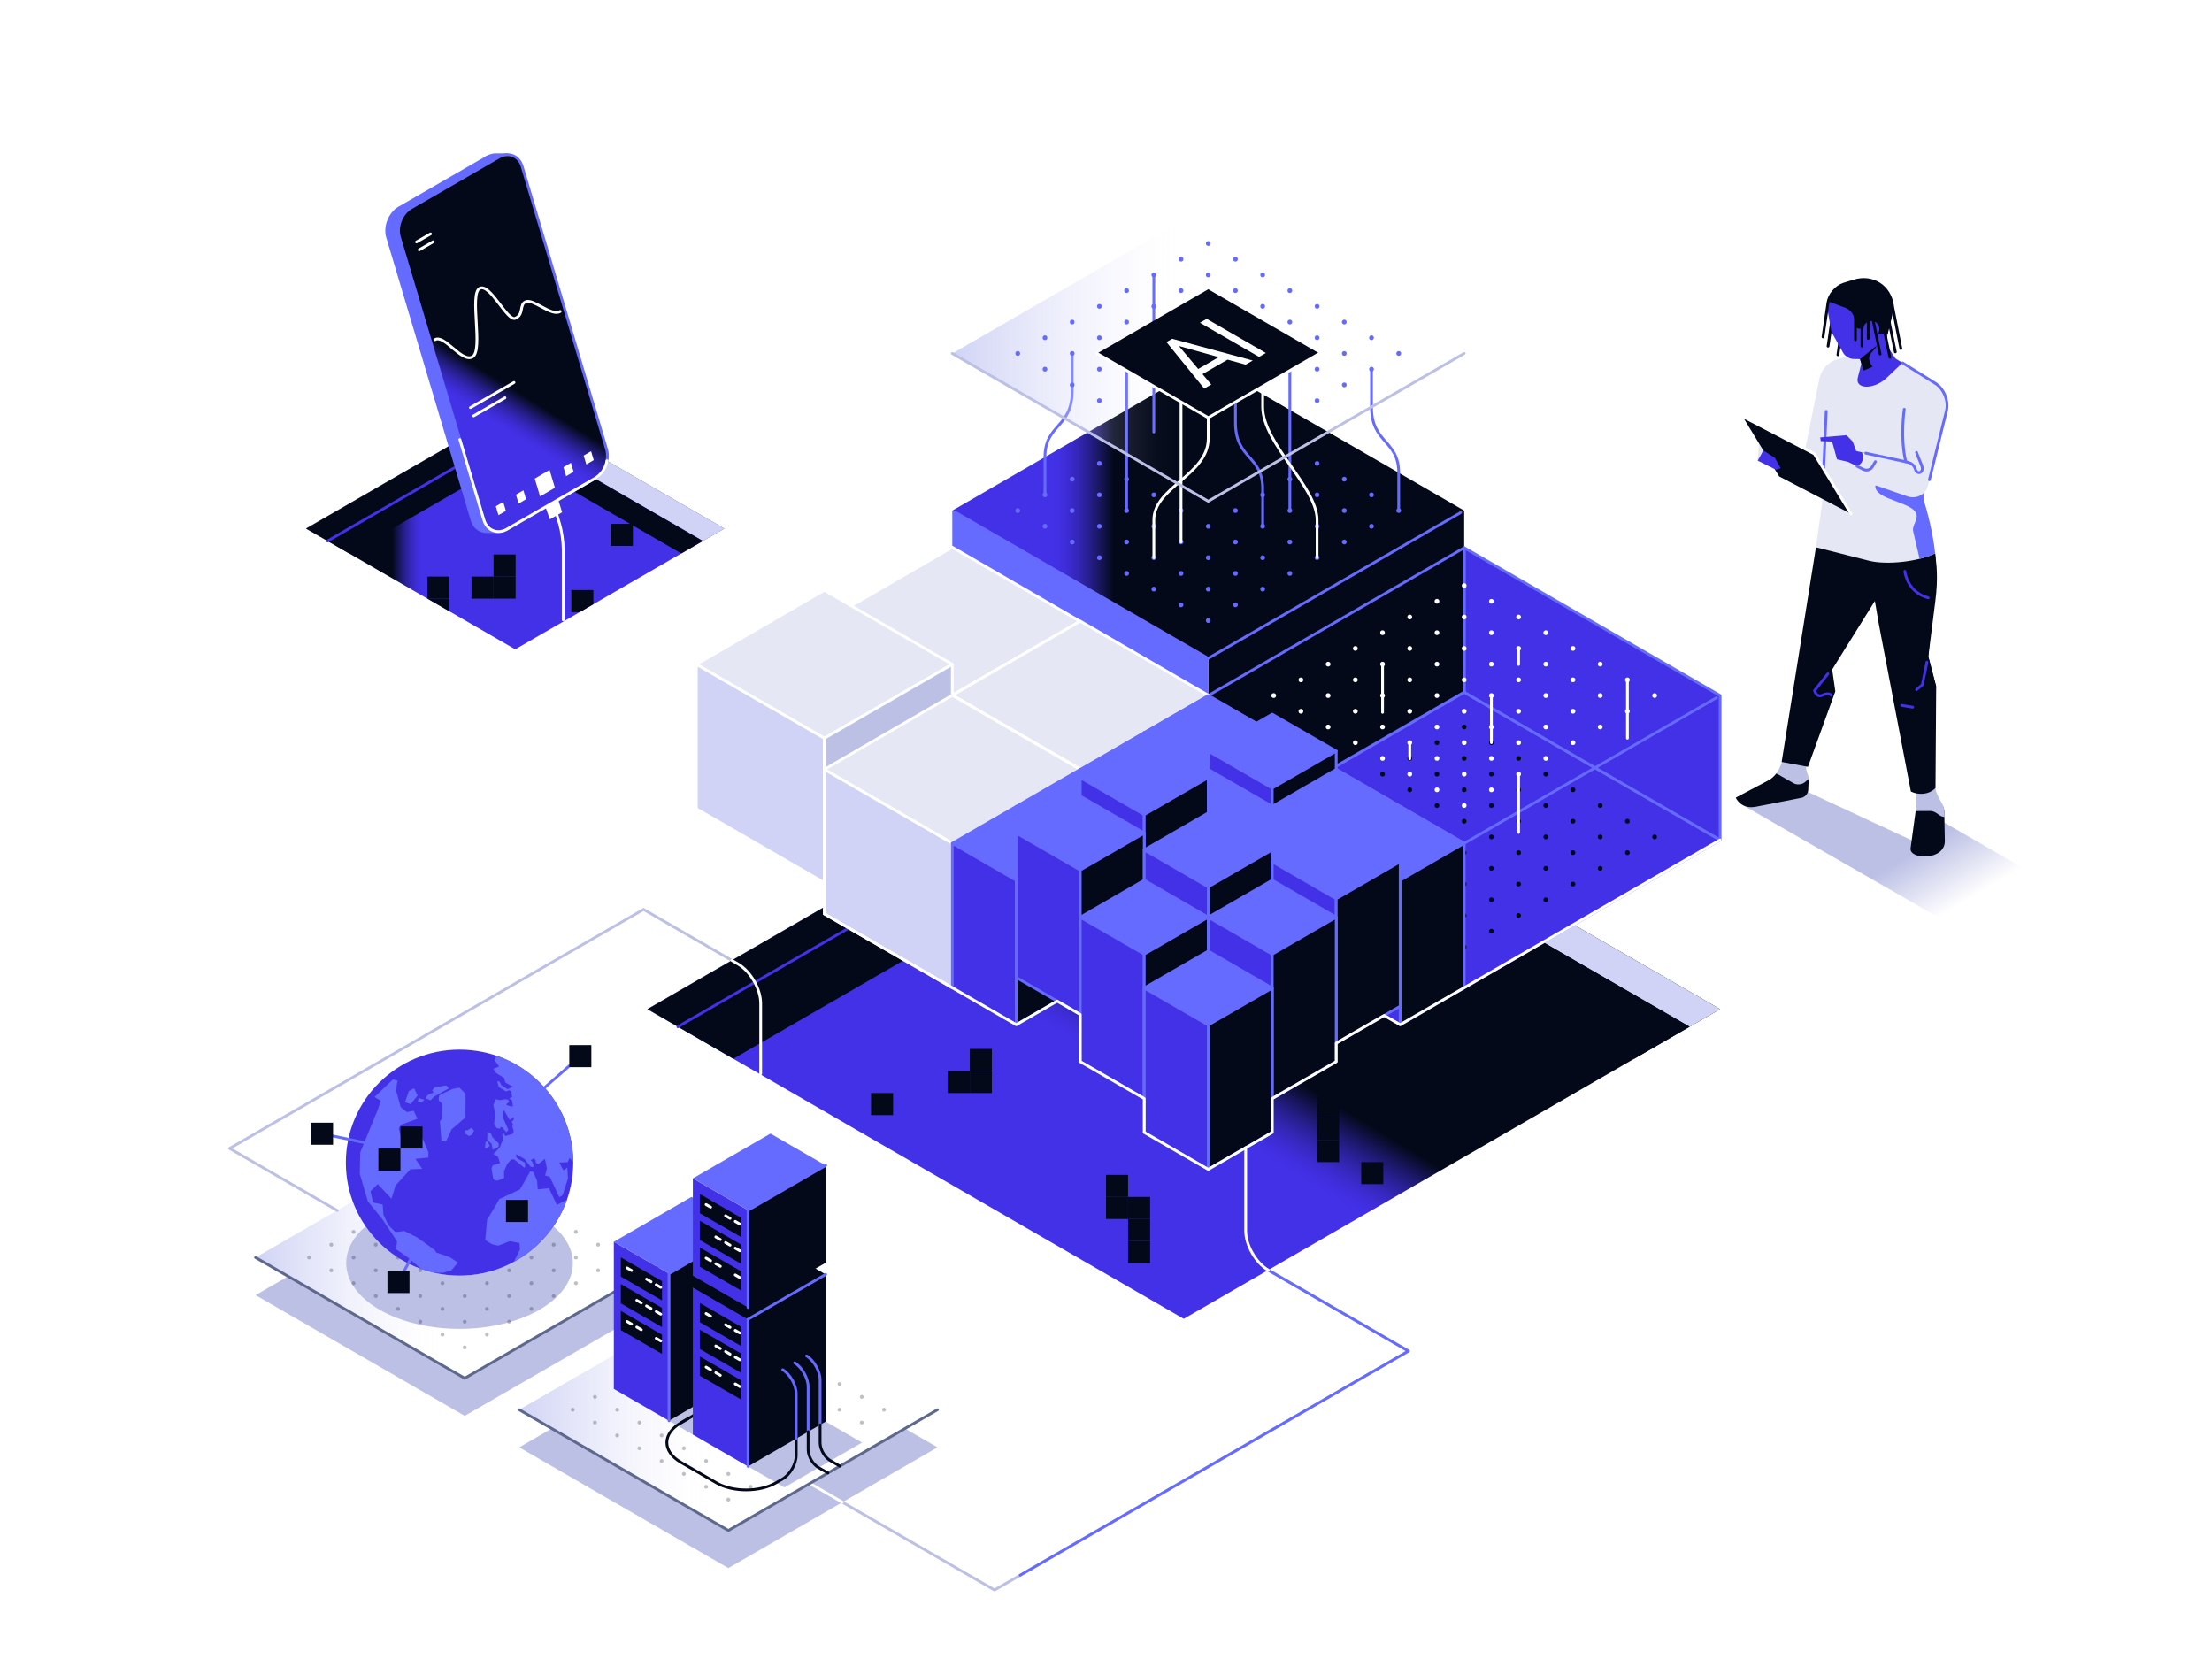 <?xml version="1.0" encoding="UTF-8"?>
<svg xmlns="http://www.w3.org/2000/svg" width="800" height="600" xmlns:xlink="http://www.w3.org/1999/xlink" viewBox="0 0 800 600">
  <defs>
    <linearGradient id="linear-gradient" x1="92.43" y1="454.8" x2="243.71" y2="454.8" gradientUnits="userSpaceOnUse">
      <stop offset="0" stop-color="#d0d3f5"/>
      <stop offset=".06" stop-color="#d0d3f5" stop-opacity=".78"/>
      <stop offset=".14" stop-color="#d0d3f5" stop-opacity=".55"/>
      <stop offset=".21" stop-color="#d0d3f5" stop-opacity=".35"/>
      <stop offset=".28" stop-color="#d0d3f5" stop-opacity=".2"/>
      <stop offset=".35" stop-color="#d0d3f5" stop-opacity=".09"/>
      <stop offset=".4" stop-color="#d0d3f5" stop-opacity=".02"/>
      <stop offset=".45" stop-color="#d0d3f5" stop-opacity="0"/>
    </linearGradient>
    <linearGradient id="linear-gradient-2" x1="690.75" y1="309.12" x2="703.41" y2="330.39" gradientUnits="userSpaceOnUse">
      <stop offset="0" stop-color="#bcc0e5"/>
      <stop offset="1" stop-color="#bcc0e5" stop-opacity="0"/>
    </linearGradient>
    <linearGradient id="New_Gradient_Swatch_1" data-name="New Gradient Swatch 1" x1="427.59" y1="365.85" x2="412.29" y2="391.12" gradientUnits="userSpaceOnUse">
      <stop offset="0" stop-color="#040919"/>
      <stop offset=".05" stop-color="#080c28"/>
      <stop offset=".24" stop-color="#1a1762"/>
      <stop offset=".42" stop-color="#282092"/>
      <stop offset=".59" stop-color="#3427b7"/>
      <stop offset=".75" stop-color="#3c2cd2"/>
      <stop offset=".89" stop-color="#412fe2"/>
      <stop offset="1" stop-color="#4331e8"/>
    </linearGradient>
    <linearGradient id="linear-gradient-3" x1="187.78" y1="509.85" x2="339.06" y2="509.85" xlink:href="#linear-gradient"/>
    <linearGradient id="New_Gradient_Swatch_1-2" data-name="New Gradient Swatch 1" x1="402.77" y1="184.66" x2="380.66" y2="184.66" xlink:href="#New_Gradient_Swatch_1"/>
    <linearGradient id="linear-gradient-4" x1="344.41" y1="127.84" x2="529.54" y2="127.84" xlink:href="#linear-gradient"/>
    <linearGradient id="New_Gradient_Swatch_1-3" data-name="New Gradient Swatch 1" x1="141.86" y1="191.17" x2="152.97" y2="191.17" xlink:href="#New_Gradient_Swatch_1"/>
    <linearGradient id="linear-gradient-5" x1="175.52" y1="134.44" x2="167.98" y2="146.63" gradientUnits="userSpaceOnUse">
      <stop offset="0" stop-color="#040919"/>
      <stop offset=".05" stop-color="#080c28"/>
      <stop offset=".24" stop-color="#1a1762"/>
      <stop offset=".42" stop-color="#282092"/>
      <stop offset=".59" stop-color="#3427b7"/>
      <stop offset=".75" stop-color="#3c2cd2"/>
      <stop offset=".89" stop-color="#412fe2"/>
      <stop offset="1" stop-color="#4331e8"/>
    </linearGradient>
    <linearGradient id="linear-gradient-6" x1="176.08" y1="56.87" x2="176.08" y2="56.88" xlink:href="#linear-gradient-5"/>
  </defs>
  <g id="BG">
    <rect width="800" height="600" fill="#fff"/>
  </g>
  <g id="Light">
    <g>
      <polyline points="264.69 347.35 232.74 328.91 83.05 415.34 122.03 437.84" fill="none" stroke="#bcc0e5" stroke-linecap="round" stroke-linejoin="round"/>
      <polyline points="304.6 543.25 359.68 575.06 509.38 488.63 458.75 459.4" fill="none" stroke="#bcc0e5" stroke-linecap="round" stroke-linejoin="round"/>
      <polyline points="368.95 569.71 509.38 488.63 458.75 459.4" fill="none" stroke="#666bff" stroke-linecap="round" stroke-linejoin="round"/>
      <g>
        <g>
          <polygon points="168.07 498.47 104.21 461.6 92.43 468.4 168.07 512.07 243.71 468.4 231.93 461.6 168.07 498.47" fill="#bcc0e5"/>
          <polygon points="168.07 411.13 92.43 454.8 168.07 498.47 243.71 454.8 168.07 411.13" fill="url(#linear-gradient)"/>
          <path d="M200.16,443.52c-7.41,10.76-19.85,17.83-33.96,17.83s-26.56-7.07-33.96-17.83c-4.44,3.8-7.03,8.38-7.03,13.31,0,13.13,18.35,23.77,40.99,23.77s40.99-10.64,40.99-23.77c0-4.93-2.59-9.51-7.03-13.31Z" fill="#bcc0e5"/>
          <line x1="168.07" y1="498.47" x2="243.71" y2="454.8" fill="none" stroke="#5d688c" stroke-linecap="round" stroke-linejoin="round"/>
          <line x1="92.43" y1="454.8" x2="168.07" y2="498.47" fill="none" stroke="#5d688c" stroke-linecap="round" stroke-linejoin="round"/>
          <g opacity=".25">
            <circle cx="168.07" cy="450.16" r=".7" fill="#040919"/>
            <circle cx="176.11" cy="454.8" r=".7" fill="#040919"/>
            <circle cx="168.07" cy="459.45" r=".7" fill="#040919"/>
            <circle cx="184.15" cy="459.45" r=".7" fill="#040919"/>
            <circle cx="176.11" cy="464.09" r=".7" fill="#040919"/>
            <circle cx="168.07" cy="468.73" r=".7" fill="#040919"/>
            <circle cx="192.2" cy="464.09" r=".7" fill="#040919"/>
            <circle cx="184.15" cy="468.73" r=".7" fill="#040919"/>
            <circle cx="176.11" cy="473.37" r=".7" fill="#040919"/>
            <circle cx="168.07" cy="478.02" r=".7" fill="#040919"/>
            <circle cx="192.2" cy="473.37" r=".7" fill="#040919"/>
            <circle cx="184.15" cy="478.02" r=".7" fill="#040919"/>
            <circle cx="200.24" cy="468.73" r=".7" fill="#040919"/>
            <circle cx="176.11" cy="482.66" r=".7" fill="#040919"/>
            <circle cx="168.07" cy="487.3" r=".7" fill="#040919"/>
            <circle cx="160.03" cy="454.8" r=".7" fill="#040919"/>
            <circle cx="184.15" cy="440.87" r=".7" fill="#040919"/>
            <circle cx="192.2" cy="445.52" r=".7" fill="#040919"/>
            <circle cx="184.15" cy="450.16" r=".7" fill="#040919"/>
            <circle cx="200.24" cy="450.16" r=".7" fill="#040919"/>
            <circle cx="192.2" cy="454.8" r=".7" fill="#040919"/>
            <circle cx="208.28" cy="454.8" r=".7" fill="#040919"/>
            <circle cx="200.24" cy="459.45" r=".7" fill="#040919"/>
            <circle cx="208.28" cy="464.09" r=".7" fill="#040919"/>
            <circle cx="216.32" cy="459.45" r=".7" fill="#040919"/>
            <circle cx="176.11" cy="445.52" r=".7" fill="#040919"/>
            <circle cx="200.24" cy="440.87" r=".7" fill="#040919"/>
            <circle cx="208.28" cy="445.52" r=".7" fill="#040919"/>
            <circle cx="216.32" cy="450.16" r=".7" fill="#040919"/>
            <circle cx="224.36" cy="454.8" r=".7" fill="#040919"/>
            <circle cx="192.2" cy="436.23" r=".7" fill="#040919"/>
            <circle cx="151.99" cy="459.45" r=".7" fill="#040919"/>
            <circle cx="160.03" cy="464.09" r=".7" fill="#040919"/>
            <circle cx="143.95" cy="464.09" r=".7" fill="#040919"/>
            <circle cx="151.99" cy="468.73" r=".7" fill="#040919"/>
            <circle cx="160.03" cy="473.37" r=".7" fill="#040919"/>
            <circle cx="143.95" cy="473.37" r=".7" fill="#040919"/>
            <circle cx="151.99" cy="478.02" r=".7" fill="#040919"/>
            <circle cx="135.91" cy="468.73" r=".7" fill="#040919"/>
            <circle cx="160.03" cy="482.66" r=".7" fill="#040919"/>
            <circle cx="143.95" cy="454.8" r=".7" fill="#040919"/>
            <circle cx="135.91" cy="459.45" r=".7" fill="#040919"/>
            <circle cx="160.03" cy="445.52" r=".7" fill="#040919"/>
            <circle cx="151.99" cy="450.16" r=".7" fill="#040919"/>
            <circle cx="168.07" cy="440.87" r=".7" fill="#040919"/>
            <circle cx="127.86" cy="464.09" r=".7" fill="#040919"/>
            <circle cx="143.95" cy="436.23" r=".7" fill="#040919"/>
            <circle cx="135.91" cy="440.87" r=".7" fill="#040919"/>
            <circle cx="127.86" cy="445.52" r=".7" fill="#040919"/>
            <circle cx="119.82" cy="450.16" r=".7" fill="#040919"/>
            <circle cx="143.95" cy="445.52" r=".7" fill="#040919"/>
            <circle cx="135.91" cy="450.16" r=".7" fill="#040919"/>
            <circle cx="151.99" cy="440.87" r=".7" fill="#040919"/>
            <circle cx="127.86" cy="454.8" r=".7" fill="#040919"/>
            <circle cx="119.82" cy="459.45" r=".7" fill="#040919"/>
            <circle cx="176.11" cy="436.23" r=".7" fill="#040919"/>
            <circle cx="160.03" cy="426.95" r=".7" fill="#040919"/>
            <circle cx="151.99" cy="431.59" r=".7" fill="#040919"/>
            <circle cx="160.03" cy="436.23" r=".7" fill="#040919"/>
            <circle cx="168.07" cy="431.59" r=".7" fill="#040919"/>
            <circle cx="184.15" cy="431.59" r=".7" fill="#040919"/>
            <circle cx="168.07" cy="422.3" r=".7" fill="#040919"/>
            <circle cx="176.11" cy="426.95" r=".7" fill="#040919"/>
            <circle cx="111.78" cy="454.8" r=".7" fill="#040919"/>
          </g>
        </g>
        <ellipse cx="166.2" cy="420.48" rx="41.12" ry="40.87" fill="#4331e8"/>
        <g>
          <path d="M160.23,460.33l3.01-.89,2.39-2.81-3-1.96-4.86-1.68-.52-.86-6.31-4.55-4.67-2.36-3.27,.39-2.54-2.53-1.78-3.72-.29-3.7-1.34-.31-2.16-.46-.89-4.08,2.62-2.56,4.94,5.28,.63-1.94,.85-2.83,5.37-5.87,4.26-.19-2.44-3.57,4.68-.5,.04-1.87s-2.81-7.1-3.53-7.39-1.52-.4-1.52-.4l-3.83,5.82-1.85-6.67,.76-1.34,5.99-2.18-1.35-2.89-2.42,.49-2.28-1.78-1.61-5.72s.22-4.37,.64-3.92-1.75-.46-1.75-.46l-6.75,6.42,2.27,1.41-1.2,3.47-2.92,7.07-3.32,8.14-.17,7.67,2.93,9.98,5.24,6.44,5.32,8.03-.33,2.86,4.3,3.01,4.73,4.1,4.55,1.38h3.39Z" fill="#666bff"/>
          <polygon points="148.53 399.31 151.01 396.21 149.76 393.61 147.86 394.6 146.48 398.63 148.53 399.31" fill="#666bff"/>
          <polygon points="151.11 398.5 151.43 397.1 153.49 397.8 152.64 398.46 151.11 398.5" fill="#666bff"/>
          <polygon points="155.73 397.95 153.84 397.19 154.81 395.91 156.79 395.16 156.32 394.33 157.2 393.22 161.41 392.56 162.33 393.61 156.94 396.64 155.73 397.95" fill="#666bff"/>
          <path d="M158.82,398.14c-.18-.11-.16-1.03-.16-1.03l.29-1.05,4.68-2.21,2.55-.46,2.17,2.2,.02,4.46-.18,4.21-4.81,4.12-2.13,4.5-1.6-.49-.56-6.83,.78-1.09-.1-5.55-.94-.77Z" fill="#666bff"/>
          <polygon points="177.83 413.79 176.21 412.09 176.31 409.39 177.48 409.75 178.1 411.28 180.37 413.56 180.37 414.73 178.15 415.84 177.83 413.79" fill="#666bff"/>
          <polygon points="177.14 414.34 176.21 412.75 175.63 413.01 175.39 415.1 176.07 415.29 177.14 414.34" fill="#666bff"/>
          <polygon points="170.8 410.28 169.67 410.86 168.24 410.02 168.15 408.81 169.2 408.76 170.4 407.93 171.43 408.84 170.8 410.28" fill="#666bff"/>
          <path d="M205.04,433.9l-3.63,1.87-2.87-6.04-4.05,.43-.26-3.21-1.38-3.1-1.08-.24-3.7,6.57-7.47,3.47-1.07,1.89-3.38,5.63-.64,7.28,2.39,1.54,2.32,.51,4.16-1.61,3.5,.67,.17,2.34-2.18,4.48c8.9-4.83,15.8-12.83,19.17-22.48Z" fill="#666bff"/>
          <path d="M205.9,418.74l1.41,1.43c-.14-17.8-11.72-32.89-27.8-38.36l-.58,1.73,1.59,2.16-2.1,.88,1.1,1.55,2.87,1.79,.33,1.58,2.79,1.53-1.92,.88s-1.93-1.13-2.16-1.36-.87-1.46-.87-1.46l-.73,.03,.55,2,2.61,1.63,1.02-.44,.88,.26,.32,2.16-1.01,.47,.94,.79,.38,2.09-.93,.06s-1.6-.53-1.51-.71,1.13-.98,1.13-.98l-.49-.78-1.34-.11-1.49,.35-1.55-.37-.9,2.08,.78,3.7-.54,2.86,.88,1.75,1.27,.27,.2-.59h.47s1.62,1.88,1.62,1.88l.73-.9-1.75-3.92-.22-2.85,.46-.2,1.89,3.28,.6-.04,.79-.86,.32,.35-.34,.84-.54,.48,.54,1.24-.35,.4,.57,1.78-.4,.99-2.6,.79-.89-1.23-.29,.41,.22,2.13-1.12,2.81-2.28,2.37,1.63,.98,.75,2.29-2.59,.8-.5,1.07s.55,3.57,.68,3.88c.13,.32,1.4,.65,1.4,.65,0,0,2.72-.99,2.56-1.25-.16-.26-.09-2.22-.09-2.22,0,0,1.08-2.52,1.21-2.7,.13-.17,1.42-1.56,1.42-1.56h1.04s3.54,2.96,3.54,2.96l.43-.14-.09-1.63-2.57-1.38-.64-.75,.1-.93,3.08,1.81,2.04,2.71,.98,.18,.08-.94-.47-1.09-.56-.5,1.28-.7,.51,.76,.09,.82,.87,.59,2.44-1.93,.72,3.51-.65,2.48,1.68,.42,3.42,7.41,1.23-.69,1.92-6.03-.24-3.94-1.38,.99-1.52-2.83,3.05-.17,.68-1.55Z" fill="#666bff"/>
        </g>
        <g>
          <line x1="187.37" y1="401.81" x2="209.88" y2="381.97" fill="none" stroke="#666bff" stroke-linecap="round" stroke-linejoin="round"/>
          <line x1="133.98" y1="413.7" x2="116.47" y2="410.02" fill="none" stroke="#666bff" stroke-linecap="round" stroke-linejoin="round"/>
          <line x1="150.93" y1="451.02" x2="144.53" y2="462.59" fill="none" stroke="#666bff" stroke-linecap="round" stroke-linejoin="round"/>
          <rect x="140.12" y="459.68" width="7.98" height="7.98" fill="#040919"/>
          <rect x="136.85" y="415.38" width="7.98" height="7.98" fill="#040919"/>
          <rect x="144.83" y="407.4" width="7.98" height="7.98" fill="#040919"/>
          <rect x="205.89" y="377.98" width="7.98" height="7.98" fill="#040919"/>
          <rect x="112.48" y="406.03" width="7.98" height="7.98" fill="#040919"/>
          <rect x="182.99" y="433.97" width="7.98" height="7.98" fill="#040919"/>
        </g>
      </g>
      <g>
        <line x1="662.95" y1="112.8" x2="661.15" y2="125.2" fill="none" stroke="#040919" stroke-linecap="round" stroke-linejoin="round"/>
        <line x1="666.5" y1="115.93" x2="664.7" y2="128.32" fill="none" stroke="#040919" stroke-linecap="round" stroke-linejoin="round"/>
        <polygon points="701.73 296.65 695.09 305.62 650.33 284.8 630.54 291.31 712.13 338.13 749.28 324.1 701.73 296.65" fill="url(#linear-gradient-2)"/>
        <path d="M654.15,281.68l-.17,4c-.06,1.32-1.16,2.61-2.46,2.86l-16.45,3.22c-5.54,1.08-7.31-3.28-7.31-3.28l11.8-6.25c1.34-.71,2.26-1.72,2.89-2.51l11.7,1.96Z" fill="#040919"/>
        <path d="M642.45,279.72l6.24,3.55c1.2,.69,3.05,.5,4.09-.4l1.37-1.19c-.05-2.31-1.95-2.96-.29-7.8l-8.6-1.79s-.42,4.22-2.82,7.64Z" fill="#bcc0e5"/>
        <path d="M693.46,288.74l-2.47,18.02c-.58,4.21,12.53,4.63,12.39-2.69l-.2-10.6c-.02-.79-.25-1.57-.67-2.24-1.8-2.85-2.77-4.1-2.87-7.72" fill="#040919"/>
        <path d="M692.83,293.33l5.18-.03c2.54-.01,3.26,2.24,5.28,2.12l-.1-2.37c-.1-2.22-2.93-5.12-3.19-8.03l-6.71-.39-.45,8.7Z" fill="#bcc0e5"/>
        <polygon points="656.77 197.92 644.36 275.56 653.87 277.34 663.77 250.06 662.64 242.12 678.06 217.37 681 197.71 656.77 197.92" fill="#040919"/>
        <path d="M669.23,139.57l-8.31,32.57c-1.1,4.31-4.86,5.58-8.35,2.84l-9.66-7.6-4.11-.19-3.1-.58,.5-6.2,2.62,.04,13.57,4.5,5.7-28.34c.55-2.76,3.21-5.68,5.9-6.5l7.74-2.36,4.02,6.31-6.51,5.53Z" fill="#e6e7f5"/>
        <path d="M699.86,200.15c.62,5.01,.59,10.21-.81,17.13l-1.63,20.19,2.83,10.81-.25,36.73c-2.49,2.53-6.2,2.54-8.9,1.27l-11.52-60.18-5.23-30.2,6.63-5.68,18.88,9.92Z" fill="#040919"/>
        <path d="M680.98,190.22l-6.63,5.68,1.09,6.3,.54,.59,15.04,5.66,1.52,34.04,2.51,2.3c1.29,1.18,2.83,3.5,3.11,5.23l1.56,2.18,.51-3.92-2.83-10.81,2.56-20.23c1.08-8.55,.36-13.22-.11-17.09l-18.88-9.92Z" fill="#040919"/>
        <path d="M660.65,144.82l9.52-15.77,6.7-4.78,23.07,14.38c3.09,1.92,4.9,6.39,4.02,9.92l-2.11,8.5-6.01,4.14-.09,19.85c1.81,5.41,3.26,12.83,4.09,19.09-5.89,2.96-17.49,4.27-23.88,2.65l-19.22-4.88,2.23-15.67,1.65-37.43Z" fill="#e6e7f5"/>
        <line x1="659.31" y1="175.13" x2="660.48" y2="148.76" fill="none" stroke="#666bff" stroke-linecap="round" stroke-linejoin="round"/>
        <path d="M695.77,181.06l.05-10.37-17.59,4.94c-.11,2.34,2.38,3.67,5.29,4.81l4.95,1.95c8.63,3.4,2.69,6.5,3.46,9.8l2.32,9.92s3.61-.79,5.61-1.96c-.67-6.89-2.81-15.27-4.09-19.09Z" fill="#666bff"/>
        <path d="M658.31,158.2l9.52-.81,2.21,2.29,1.27,3.43,19.65,4.37c-1.53-6.76,.51-16.17,.51-16.17l11.86-.17-6.8,24.05c-.34,1.19-1.18,2.17-2.31,2.67s-2.42,.49-3.53-.05l-22.4-10.79-3.92-.9-1.77-6.44-4.1-.14-.19-1.33Z" fill="#4331e8"/>
        <polygon points="656.18 164.12 630.23 150.62 643.46 172.31 669.41 185.81 656.18 164.12" fill="#040919"/>
        <polyline points="669.41 185.81 656.18 164.12 630.23 150.62" fill="none" stroke="#fff" stroke-linecap="round" stroke-linejoin="round"/>
        <path d="M688.06,131.24l-5.78,5.46c-4.6,4.34-11.44,4.07-10.39-.08l1.29-5.11-.48-1.63-2.42-.05c-1.36-.03-3.01-1.02-3.67-2.21l-4.28-7.67-1.22-7.15c-.76-4.49,1.92-8.84,6.26-10.19l3.26-1.01c7.62-2.35,15.92,3.59,13.43,13.58l-1.13,4.52c-.53,2.15-.99,4.87,.38,6.6l2.21,3.37,2.52,1.57Z" fill="#4331e8"/>
        <path d="M684.07,115.18c2.49-9.99-5.81-15.94-13.43-13.58l-3.26,1.01c-3.1,.96-5.34,3.45-6.1,6.42l6.29,2.36c1.65,.62,3.07,2.56,3.17,4.32l.08,1.58c.05,.96,.88,1.68,1.84,1.58l1.27-.12,3.07,1.97,5.71,.06h0c.07-.37,.16-.74,.24-1.08l1.13-4.52Z" fill="#040919"/>
        <path d="M672.7,129.88l5.95-4.82s.24,.35-1.82,2.48c-2.07,2.13,.41,5.12,.41,5.12l-3.29,1.39-1.24-4.17Z" fill="#040919"/>
        <polygon points="637.73 162.91 641.91 165.58 643.98 169.31 642.31 169.9 635.7 166.6 637.73 162.91" fill="#4331e8"/>
        <path d="M673.39,163.57c1.48,3.84-1.77,5.05-1.77,5.05l3.03,1.46,1.87,4.81,13.18,4.58c3.58,1.25,6.83-.79,7.56-3.75l6.08-24.58-14.63-3.14s-1.56,10.19,.55,19.01l-15.87-3.43Z" fill="#e6e7f5"/>
        <path d="M689.25,167c1.42,.39,2.85,.65,3.5,2.78s3.34,1.14,2.21-1.53c-1.12-2.67-1.83-4.64-1.83-4.64" fill="none" stroke="#666bff" stroke-linecap="round" stroke-linejoin="round"/>
        <path d="M671.62,168.62l2.35,1.16c1.11,.55,2.54,.13,3.18-.94l1.11-1.87" fill="none" stroke="#666bff" stroke-linecap="round" stroke-linejoin="round"/>
        <path d="M688.7,148s-1.56,10.19,.55,19.01l-14.47-3.12" fill="none" stroke="#666bff" stroke-linecap="round" stroke-linejoin="round"/>
        <circle cx="676.82" cy="118.98" r="2.88" fill="#4331e8"/>
        <path d="M688.92,206.64s.75,7.57,8.48,9.56" fill="none" stroke="#4331e8" stroke-linecap="round" stroke-linejoin="round"/>
        <path d="M661.07,243.71l-4.82,6.07s.69,2.69,2.94,1.61,3.1,.03,3.1,.03" fill="none" stroke="#4331e8" stroke-linecap="round" stroke-linejoin="round"/>
        <polyline points="696.9 239.47 695.24 247.68 693.16 249.4" fill="none" stroke="#4331e8" stroke-linecap="round" stroke-linejoin="round"/>
        <line x1="687.76" y1="255.1" x2="691.75" y2="255.77" fill="none" stroke="#4331e8" stroke-linecap="round" stroke-linejoin="round"/>
        <line x1="671.05" y1="112.51" x2="671.05" y2="122.89" fill="none" stroke="#040919" stroke-linecap="round" stroke-linejoin="round"/>
        <line x1="673.39" y1="114.81" x2="673.39" y2="125.18" fill="none" stroke="#040919" stroke-linecap="round" stroke-linejoin="round"/>
        <line x1="675.68" y1="112.03" x2="675.68" y2="122.41" fill="none" stroke="#040919" stroke-linecap="round" stroke-linejoin="round"/>
        <line x1="682.9" y1="114.74" x2="685.47" y2="127.28" fill="none" stroke="#040919" stroke-linecap="round" stroke-linejoin="round"/>
        <line x1="680.66" y1="115.34" x2="683.51" y2="129.23" fill="none" stroke="#040919" stroke-linecap="round" stroke-linejoin="round"/>
        <line x1="677.02" y1="113.69" x2="679.96" y2="128.05" fill="none" stroke="#040919" stroke-linecap="round" stroke-linejoin="round"/>
        <path d="M687.47,126.07l-2.97-15.14-.06-.42c-.95-6.98-7.24-10.97-13.96-8.87l-3.66,1.14c-2.73,.85-5.29,3.86-5.7,6.68l-1.8,12.4" fill="none" stroke="#040919" stroke-linecap="round" stroke-linejoin="round"/>
        <path d="M688.06,131.24l11.88,7.4c3.09,1.92,4.9,6.39,4.02,9.92l-6.17,24.96" fill="none" stroke="#666bff" stroke-linecap="round" stroke-linejoin="round"/>
      </g>
      <g>
        <polygon points="428.12 476.97 622.1 364.97 428.12 252.98 234.14 364.97 428.12 476.97" fill="url(#New_Gradient_Swatch_1)"/>
        <polygon points="428.12 265.72 611.07 371.34 622.1 364.97 428.12 252.98 234.14 364.97 245.17 371.34 428.12 265.72" fill="#d0d3f5"/>
        <polygon points="428.12 288.85 591.03 382.91 611.07 371.34 428.12 265.72 245.17 371.34 265.21 382.91 428.12 288.85" fill="#040919"/>
        <polygon points="428.12 252.98 428.12 265.72 245.17 371.34 234.14 364.97 428.12 252.98" fill="#040919"/>
        <line x1="428.12" y1="265.72" x2="245.17" y2="371.34" fill="none" stroke="#4331e8" stroke-linecap="round" stroke-linejoin="round"/>
        <g>
          <rect x="342.77" y="387.34" width="7.98" height="7.98" fill="#040919"/>
          <rect x="350.75" y="387.34" width="7.98" height="7.98" fill="#040919"/>
          <rect x="350.75" y="379.36" width="7.98" height="7.98" fill="#040919"/>
          <rect x="407.98" y="432.89" width="7.98" height="7.98" fill="#040919"/>
          <rect x="407.98" y="440.87" width="7.98" height="7.98" fill="#040919"/>
          <rect x="407.98" y="448.86" width="7.98" height="7.98" fill="#040919"/>
          <rect x="476.34" y="396.34" width="7.98" height="7.98" fill="#040919"/>
          <rect x="476.35" y="404.32" width="7.98" height="7.98" fill="#040919"/>
          <rect x="476.35" y="412.3" width="7.98" height="7.98" fill="#040919"/>
          <rect x="492.31" y="420.28" width="7.98" height="7.98" fill="#040919"/>
          <rect x="315.02" y="395.32" width="7.98" height="7.98" fill="#040919"/>
          <polyline points="400 432.89 407.98 432.89 407.98 424.91 400 424.91" fill="#040919"/>
          <rect x="400" y="432.89" width="7.98" height="7.98" fill="#040919"/>
        </g>
      </g>
      <g>
        <polygon points="263.42 553.52 199.55 516.65 187.78 523.45 263.42 567.12 339.06 523.45 327.28 516.65 263.42 553.52" fill="#bcc0e5"/>
        <line x1="292.82" y1="536.45" x2="304.6" y2="543.25" fill="none" stroke="#fff" stroke-linecap="round" stroke-linejoin="round"/>
        <polygon points="263.42 466.18 187.78 509.85 263.42 553.52 339.06 509.85 263.42 466.18" fill="url(#linear-gradient-3)"/>
        <polyline points="187.78 509.85 263.42 553.52 339.06 509.85" fill="none" stroke="#5d688c" stroke-linecap="round" stroke-linejoin="round"/>
        <g opacity=".25">
          <circle cx="263.42" cy="505.21" r=".7" fill="#040919"/>
          <circle cx="271.46" cy="509.85" r=".7" fill="#040919"/>
          <circle cx="263.42" cy="514.49" r=".7" fill="#040919"/>
          <circle cx="279.5" cy="514.49" r=".7" fill="#040919"/>
          <circle cx="271.46" cy="519.14" r=".7" fill="#040919"/>
          <circle cx="263.42" cy="523.78" r=".7" fill="#040919"/>
          <circle cx="287.54" cy="519.14" r=".7" fill="#040919"/>
          <circle cx="279.5" cy="523.78" r=".7" fill="#040919"/>
          <circle cx="271.46" cy="528.42" r=".7" fill="#040919"/>
          <circle cx="263.42" cy="533.06" r=".7" fill="#040919"/>
          <circle cx="287.54" cy="528.42" r=".7" fill="#040919"/>
          <circle cx="279.5" cy="533.06" r=".7" fill="#040919"/>
          <circle cx="295.58" cy="523.78" r=".7" fill="#040919"/>
          <circle cx="271.46" cy="537.71" r=".7" fill="#040919"/>
          <circle cx="263.42" cy="542.35" r=".7" fill="#040919"/>
          <circle cx="255.38" cy="509.85" r=".7" fill="#040919"/>
          <circle cx="279.5" cy="495.92" r=".7" fill="#040919"/>
          <circle cx="287.54" cy="500.57" r=".7" fill="#040919"/>
          <circle cx="279.5" cy="505.21" r=".7" fill="#040919"/>
          <circle cx="295.58" cy="505.21" r=".7" fill="#040919"/>
          <circle cx="287.54" cy="509.85" r=".7" fill="#040919"/>
          <circle cx="303.62" cy="509.85" r=".7" fill="#040919"/>
          <circle cx="295.58" cy="514.49" r=".7" fill="#040919"/>
          <circle cx="303.62" cy="519.14" r=".7" fill="#040919"/>
          <circle cx="311.67" cy="514.49" r=".7" fill="#040919"/>
          <circle cx="271.46" cy="500.57" r=".7" fill="#040919"/>
          <circle cx="295.58" cy="495.92" r=".7" fill="#040919"/>
          <circle cx="303.62" cy="500.57" r=".7" fill="#040919"/>
          <circle cx="311.67" cy="505.21" r=".7" fill="#040919"/>
          <circle cx="319.71" cy="509.85" r=".7" fill="#040919"/>
          <circle cx="287.54" cy="491.28" r=".7" fill="#040919"/>
          <circle cx="247.33" cy="514.49" r=".7" fill="#040919"/>
          <circle cx="255.38" cy="519.14" r=".7" fill="#040919"/>
          <circle cx="239.29" cy="519.14" r=".7" fill="#040919"/>
          <circle cx="247.33" cy="523.78" r=".7" fill="#040919"/>
          <circle cx="255.38" cy="528.42" r=".7" fill="#040919"/>
          <circle cx="239.29" cy="528.42" r=".7" fill="#040919"/>
          <circle cx="247.33" cy="533.06" r=".7" fill="#040919"/>
          <circle cx="231.25" cy="523.78" r=".7" fill="#040919"/>
          <circle cx="255.38" cy="537.71" r=".7" fill="#040919"/>
          <circle cx="239.29" cy="509.85" r=".7" fill="#040919"/>
          <circle cx="231.25" cy="514.49" r=".7" fill="#040919"/>
          <circle cx="255.38" cy="500.57" r=".7" fill="#040919"/>
          <circle cx="247.33" cy="505.21" r=".7" fill="#040919"/>
          <circle cx="263.42" cy="495.92" r=".7" fill="#040919"/>
          <circle cx="223.21" cy="519.14" r=".7" fill="#040919"/>
          <circle cx="239.29" cy="491.28" r=".7" fill="#040919"/>
          <circle cx="231.25" cy="495.92" r=".7" fill="#040919"/>
          <circle cx="223.21" cy="500.57" r=".7" fill="#040919"/>
          <circle cx="215.17" cy="505.21" r=".7" fill="#040919"/>
          <circle cx="239.29" cy="500.57" r=".7" fill="#040919"/>
          <circle cx="231.25" cy="505.21" r=".7" fill="#040919"/>
          <circle cx="247.33" cy="495.92" r=".7" fill="#040919"/>
          <circle cx="223.21" cy="509.85" r=".7" fill="#040919"/>
          <circle cx="215.17" cy="514.49" r=".7" fill="#040919"/>
          <circle cx="271.46" cy="491.28" r=".7" fill="#040919"/>
          <circle cx="255.38" cy="481.99" r=".7" fill="#040919"/>
          <circle cx="247.33" cy="486.64" r=".7" fill="#040919"/>
          <circle cx="255.38" cy="491.28" r=".7" fill="#040919"/>
          <circle cx="263.42" cy="486.64" r=".7" fill="#040919"/>
          <circle cx="279.5" cy="486.64" r=".7" fill="#040919"/>
          <circle cx="263.42" cy="477.35" r=".7" fill="#040919"/>
          <circle cx="271.46" cy="481.99" r=".7" fill="#040919"/>
          <circle cx="207.13" cy="509.85" r=".7" fill="#040919"/>
        </g>
        <g>
          <polyline points="241.96 513.85 283.69 537.94 311.77 521.73 270.04 497.64" fill="#bcc0e5"/>
          <line x1="254.88" y1="509.59" x2="246.28" y2="514.56" fill="none" stroke="#040919" stroke-linecap="round" stroke-linejoin="round"/>
          <g>
            <polygon points="222 502.32 241.96 513.85 241.96 460.63 222 449.1 222 502.32" fill="#4331e8"/>
            <polygon points="222 449.1 241.96 460.63 270.04 444.42 250.07 432.89 222 449.1" fill="#666bff"/>
            <polygon points="270.04 497.64 241.96 513.85 241.96 460.63 270.04 444.42 270.04 497.64" fill="#040919"/>
            <polyline points="241.96 513.85 241.96 460.63 270.04 444.42" fill="none" stroke="#666bff" stroke-linecap="round" stroke-linejoin="round"/>
            <polygon points="224.53 454.75 239.43 463.35 239.43 470.31 224.53 461.71 224.53 454.75" fill="#040919"/>
            <polygon points="224.53 464.42 239.43 473.02 239.43 479.98 224.53 471.38 224.53 464.42" fill="#040919"/>
            <polygon points="224.53 474.1 239.43 482.7 239.43 489.65 224.53 481.05 224.53 474.1" fill="#040919"/>
            <line x1="226.78" y1="458.56" x2="228.42" y2="459.51" fill="none" stroke="#fff" stroke-linecap="round" stroke-linejoin="round"/>
            <line x1="233.82" y1="462.62" x2="235.46" y2="463.57" fill="none" stroke="#fff" stroke-linecap="round" stroke-linejoin="round"/>
            <line x1="237.33" y1="464.65" x2="238.97" y2="465.6" fill="none" stroke="#fff" stroke-linecap="round" stroke-linejoin="round"/>
            <line x1="230.3" y1="470.28" x2="231.94" y2="471.22" fill="none" stroke="#fff" stroke-linecap="round" stroke-linejoin="round"/>
            <line x1="233.82" y1="472.31" x2="235.46" y2="473.25" fill="none" stroke="#fff" stroke-linecap="round" stroke-linejoin="round"/>
            <line x1="237.33" y1="474.34" x2="238.97" y2="475.28" fill="none" stroke="#fff" stroke-linecap="round" stroke-linejoin="round"/>
            <line x1="226.78" y1="477.93" x2="228.42" y2="478.88" fill="none" stroke="#fff" stroke-linecap="round" stroke-linejoin="round"/>
            <line x1="230.3" y1="479.96" x2="231.94" y2="480.91" fill="none" stroke="#fff" stroke-linecap="round" stroke-linejoin="round"/>
            <line x1="237.33" y1="484.02" x2="238.97" y2="484.97" fill="none" stroke="#fff" stroke-linecap="round" stroke-linejoin="round"/>
          </g>
          <g>
            <polygon points="250.58 518.82 270.54 530.35 270.54 477.13 250.58 465.6 250.58 518.82" fill="#4331e8"/>
            <polygon points="250.58 465.6 270.54 477.13 298.62 460.92 278.65 449.39 250.58 465.6" fill="#040919"/>
            <polygon points="298.62 514.14 270.54 530.35 270.54 477.13 298.62 460.92 298.62 514.14" fill="#040919"/>
            <polyline points="270.54 530.35 270.54 477.13 298.62 460.92" fill="none" stroke="#666bff" stroke-linecap="round" stroke-linejoin="round"/>
            <polygon points="253.11 471.25 268.01 479.85 268.01 486.81 253.11 478.21 253.11 471.25" fill="#040919"/>
            <polygon points="253.11 480.92 268.01 489.52 268.01 496.48 253.11 487.88 253.11 480.92" fill="#040919"/>
            <polygon points="253.11 490.6 268.01 499.2 268.01 506.15 253.11 497.56 253.11 490.6" fill="#040919"/>
            <line x1="255.36" y1="475.06" x2="257.01" y2="476.01" fill="none" stroke="#fff" stroke-linecap="round" stroke-linejoin="round"/>
            <line x1="262.4" y1="479.12" x2="264.04" y2="480.07" fill="none" stroke="#fff" stroke-linecap="round" stroke-linejoin="round"/>
            <line x1="265.91" y1="481.15" x2="267.56" y2="482.1" fill="none" stroke="#fff" stroke-linecap="round" stroke-linejoin="round"/>
            <line x1="258.88" y1="486.78" x2="260.52" y2="487.72" fill="none" stroke="#fff" stroke-linecap="round" stroke-linejoin="round"/>
            <line x1="262.4" y1="488.81" x2="264.04" y2="489.75" fill="none" stroke="#fff" stroke-linecap="round" stroke-linejoin="round"/>
            <line x1="265.91" y1="490.84" x2="267.56" y2="491.78" fill="none" stroke="#fff" stroke-linecap="round" stroke-linejoin="round"/>
            <line x1="255.36" y1="494.43" x2="257.01" y2="495.38" fill="none" stroke="#fff" stroke-linecap="round" stroke-linejoin="round"/>
            <line x1="258.88" y1="496.46" x2="260.52" y2="497.41" fill="none" stroke="#fff" stroke-linecap="round" stroke-linejoin="round"/>
            <line x1="265.91" y1="500.52" x2="267.56" y2="501.47" fill="none" stroke="#fff" stroke-linecap="round" stroke-linejoin="round"/>
          </g>
          <g>
            <polygon points="250.58 461.37 270.54 472.89 270.54 437.7 250.58 426.18 250.58 461.37" fill="#4331e8"/>
            <polygon points="250.58 426.18 270.54 437.7 298.62 421.5 278.65 409.97 250.58 426.18" fill="#666bff"/>
            <polygon points="298.62 456.69 270.54 472.89 270.54 437.7 298.62 421.5 298.62 456.69" fill="#040919"/>
            <polyline points="270.54 472.89 270.54 437.7 298.62 421.5" fill="none" stroke="#666bff" stroke-linecap="round" stroke-linejoin="round"/>
            <polygon points="253.11 431.83 268.01 440.43 268.01 447.39 253.11 438.79 253.11 431.83" fill="#040919"/>
            <polygon points="253.11 441.5 268.01 450.1 268.01 457.06 253.11 448.46 253.11 441.5" fill="#040919"/>
            <polygon points="253.11 451.18 268.01 459.77 268.01 466.73 253.11 458.13 253.11 451.18" fill="#040919"/>
            <line x1="255.36" y1="435.64" x2="257.01" y2="436.59" fill="none" stroke="#fff" stroke-linecap="round" stroke-linejoin="round"/>
            <line x1="262.4" y1="439.7" x2="264.04" y2="440.65" fill="none" stroke="#fff" stroke-linecap="round" stroke-linejoin="round"/>
            <line x1="265.91" y1="441.73" x2="267.56" y2="442.68" fill="none" stroke="#fff" stroke-linecap="round" stroke-linejoin="round"/>
            <line x1="258.88" y1="447.35" x2="260.52" y2="448.3" fill="none" stroke="#fff" stroke-linecap="round" stroke-linejoin="round"/>
            <line x1="262.4" y1="449.38" x2="264.04" y2="450.33" fill="none" stroke="#fff" stroke-linecap="round" stroke-linejoin="round"/>
            <line x1="265.91" y1="451.41" x2="267.56" y2="452.36" fill="none" stroke="#fff" stroke-linecap="round" stroke-linejoin="round"/>
            <line x1="255.36" y1="455.01" x2="257.01" y2="455.95" fill="none" stroke="#fff" stroke-linecap="round" stroke-linejoin="round"/>
            <line x1="258.88" y1="457.04" x2="260.52" y2="457.99" fill="none" stroke="#fff" stroke-linecap="round" stroke-linejoin="round"/>
            <line x1="265.91" y1="461.1" x2="267.56" y2="462.05" fill="none" stroke="#fff" stroke-linecap="round" stroke-linejoin="round"/>
          </g>
          <path d="M248.84,513.08l-2.56,1.48c-6.82,3.94-6.82,10.38,0,14.32l12.84,7.41c5.91,3.41,15.57,3.41,21.48,0l2.4-1.39c2.73-1.58,4.96-5.45,4.96-8.6v-22.19c0-3.15-2.2-7.08-4.88-8.73" fill="none" stroke="#040919" stroke-linecap="round" stroke-linejoin="round"/>
          <path d="M287.96,520.29v-16.19c0-3.15-2.2-7.08-4.88-8.73" fill="none" stroke="#666bff" stroke-linecap="round" stroke-linejoin="round"/>
          <path d="M292.28,517.8v-16.19c0-3.15-2.2-7.08-4.88-8.73" fill="none" stroke="#666bff" stroke-linecap="round" stroke-linejoin="round"/>
          <path d="M296.6,515.31v-16.19c0-3.15-2.2-7.08-4.88-8.73" fill="none" stroke="#666bff" stroke-linecap="round" stroke-linejoin="round"/>
          <path d="M292.28,517.8v6.52c0,2.36,1.67,5.25,3.71,6.43l3.43,1.98" fill="none" stroke="#040919" stroke-linecap="round" stroke-linejoin="round"/>
          <path d="M296.6,515.31v6.52c0,2.36,1.67,5.25,3.71,6.43l3.43,1.98" fill="none" stroke="#040919" stroke-linecap="round" stroke-linejoin="round"/>
        </g>
        <line x1="270.04" y1="497.64" x2="241.96" y2="513.85" fill="#bcc0e5"/>
      </g>
      <g>
        <g>
          <polygon points="436.98 131.21 344.41 184.66 436.98 238.1 529.54 184.66 436.98 131.21" fill="url(#New_Gradient_Swatch_1-2)"/>
          <g>
            <circle cx="446.82" cy="184.66" r=".86" fill="#666bff"/>
            <circle cx="436.98" cy="190.34" r=".86" fill="#666bff"/>
            <circle cx="456.66" cy="190.34" r=".86" fill="#666bff"/>
            <circle cx="446.82" cy="196.02" r=".86" fill="#666bff"/>
            <circle cx="436.98" cy="201.7" r=".86" fill="#666bff"/>
            <circle cx="466.5" cy="196.02" r=".86" fill="#666bff"/>
            <circle cx="456.66" cy="201.7" r=".86" fill="#666bff"/>
            <circle cx="446.82" cy="207.38" r=".86" fill="#666bff"/>
            <circle cx="436.98" cy="213.06" r=".86" fill="#666bff"/>
            <circle cx="466.5" cy="207.38" r=".86" fill="#666bff"/>
            <circle cx="456.66" cy="213.06" r=".86" fill="#666bff"/>
            <circle cx="476.34" cy="201.7" r=".86" fill="#666bff"/>
            <circle cx="446.82" cy="218.75" r=".86" fill="#666bff"/>
            <circle cx="436.98" cy="224.43" r=".86" fill="#666bff"/>
            <circle cx="427.13" cy="184.66" r=".86" fill="#666bff"/>
            <circle cx="466.5" cy="173.29" r=".86" fill="#666bff"/>
            <circle cx="456.66" cy="178.98" r=".86" fill="#666bff"/>
            <circle cx="476.34" cy="178.98" r=".86" fill="#666bff"/>
            <circle cx="466.5" cy="184.66" r=".86" fill="#666bff"/>
            <circle cx="486.18" cy="184.66" r=".86" fill="#666bff"/>
            <circle cx="476.34" cy="190.34" r=".86" fill="#666bff"/>
            <circle cx="486.18" cy="196.02" r=".86" fill="#666bff"/>
            <circle cx="496.02" cy="190.34" r=".86" fill="#666bff"/>
            <circle cx="476.34" cy="167.61" r=".86" fill="#666bff"/>
            <circle cx="486.18" cy="173.29" r=".86" fill="#666bff"/>
            <circle cx="496.02" cy="178.98" r=".86" fill="#666bff"/>
            <circle cx="505.86" cy="184.66" r=".86" fill="#666bff"/>
            <circle cx="417.29" cy="190.34" r=".86" fill="#666bff"/>
            <circle cx="427.13" cy="196.02" r=".86" fill="#666bff"/>
            <circle cx="407.45" cy="196.02" r=".86" fill="#666bff"/>
            <circle cx="417.29" cy="201.7" r=".86" fill="#666bff"/>
            <circle cx="427.13" cy="207.38" r=".86" fill="#666bff"/>
            <circle cx="407.45" cy="207.38" r=".86" fill="#666bff"/>
            <circle cx="417.29" cy="213.06" r=".86" fill="#666bff"/>
            <circle cx="397.61" cy="201.7" r=".86" fill="#666bff"/>
            <circle cx="427.13" cy="218.75" r=".86" fill="#666bff"/>
            <circle cx="407.45" cy="184.66" r=".86" fill="#666bff"/>
            <circle cx="397.61" cy="190.34" r=".86" fill="#666bff"/>
            <circle cx="417.29" cy="178.98" r=".86" fill="#666bff"/>
            <circle cx="387.77" cy="196.02" r=".86" fill="#666bff"/>
            <circle cx="397.61" cy="167.61" r=".86" fill="#666bff"/>
            <circle cx="387.77" cy="173.29" r=".86" fill="#666bff"/>
            <circle cx="377.93" cy="178.98" r=".86" fill="#666bff"/>
            <circle cx="407.45" cy="173.29" r=".86" fill="#666bff"/>
            <circle cx="397.61" cy="178.98" r=".86" fill="#666bff"/>
            <circle cx="387.77" cy="184.66" r=".86" fill="#666bff"/>
            <circle cx="377.93" cy="190.34" r=".86" fill="#666bff"/>
            <circle cx="368.09" cy="184.66" r=".86" fill="#666bff"/>
          </g>
        </g>
        <g>
          <path d="M496.02,133.52v13.67c0,13.2,9.84,11.87,9.84,23.79v13.67" fill="none" stroke="#666bff" stroke-linecap="round" stroke-linejoin="round"/>
          <path d="M446.82,139.2v13.67c0,13.2,9.84,11.87,9.84,23.79v13.67" fill="none" stroke="#666bff" stroke-linecap="round" stroke-linejoin="round"/>
          <path d="M387.77,127.84v13.67c0,13.2-9.84,11.87-9.84,23.79v13.67" fill="none" stroke="#666bff" stroke-linecap="round" stroke-linejoin="round"/>
          <line x1="466.5" y1="184.66" x2="466.5" y2="127.84" fill="none" stroke="#666bff" stroke-linecap="round" stroke-linejoin="round"/>
          <line x1="407.45" y1="184.66" x2="407.45" y2="127.84" fill="none" stroke="#666bff" stroke-linecap="round" stroke-linejoin="round"/>
          <line x1="417.29" y1="156.25" x2="417.29" y2="99.43" fill="none" stroke="#666bff" stroke-linecap="round" stroke-linejoin="round"/>
          <path d="M456.66,133.52v13.67c0,13.2,19.68,28.91,19.68,40.84v13.67" fill="none" stroke="#fff" stroke-linecap="round" stroke-linejoin="round"/>
          <path d="M436.98,144.89v13.67c0,13.2-19.68,17.55-19.68,29.47v13.67" fill="none" stroke="#fff" stroke-linecap="round" stroke-linejoin="round"/>
          <line x1="427.13" y1="196.02" x2="427.13" y2="139.2" fill="none" stroke="#fff" stroke-linecap="round" stroke-linejoin="round"/>
        </g>
        <g>
          <polygon points="436.98 74.4 344.41 127.84 436.98 181.28 529.54 127.84 436.98 74.4" fill="url(#linear-gradient-4)"/>
          <g>
            <circle cx="436.98" cy="122.16" r=".86" fill="#666bff"/>
            <circle cx="446.82" cy="127.84" r=".86" fill="#666bff"/>
            <circle cx="436.98" cy="133.52" r=".86" fill="#666bff"/>
            <circle cx="456.66" cy="133.52" r=".86" fill="#666bff"/>
            <circle cx="446.82" cy="139.2" r=".86" fill="#666bff"/>
            <circle cx="436.98" cy="144.89" r=".86" fill="#666bff"/>
            <circle cx="476.34" cy="144.89" r=".86" fill="#666bff"/>
            <circle cx="427.13" cy="127.84" r=".86" fill="#666bff"/>
            <circle cx="456.66" cy="110.8" r=".86" fill="#666bff"/>
            <circle cx="466.5" cy="116.48" r=".86" fill="#666bff"/>
            <circle cx="456.66" cy="122.16" r=".86" fill="#666bff"/>
            <circle cx="476.34" cy="122.16" r=".86" fill="#666bff"/>
            <circle cx="466.5" cy="127.84" r=".86" fill="#666bff"/>
            <circle cx="486.18" cy="127.84" r=".86" fill="#666bff"/>
            <circle cx="476.34" cy="133.52" r=".86" fill="#666bff"/>
            <circle cx="486.18" cy="139.2" r=".86" fill="#666bff"/>
            <circle cx="496.02" cy="133.52" r=".86" fill="#666bff"/>
            <circle cx="446.82" cy="116.48" r=".86" fill="#666bff"/>
            <circle cx="476.34" cy="110.8" r=".86" fill="#666bff"/>
            <circle cx="486.18" cy="116.48" r=".86" fill="#666bff"/>
            <circle cx="496.02" cy="122.16" r=".86" fill="#666bff"/>
            <circle cx="505.86" cy="127.84" r=".86" fill="#666bff"/>
            <circle cx="466.5" cy="105.11" r=".86" fill="#666bff"/>
            <circle cx="417.29" cy="133.52" r=".86" fill="#666bff"/>
            <circle cx="427.13" cy="139.2" r=".86" fill="#666bff"/>
            <circle cx="397.61" cy="144.89" r=".86" fill="#666bff"/>
            <circle cx="407.45" cy="127.84" r=".86" fill="#666bff"/>
            <circle cx="397.61" cy="133.52" r=".86" fill="#666bff"/>
            <circle cx="427.13" cy="116.48" r=".86" fill="#666bff"/>
            <circle cx="417.29" cy="122.16" r=".86" fill="#666bff"/>
            <circle cx="436.98" cy="110.8" r=".86" fill="#666bff"/>
            <circle cx="387.77" cy="139.2" r=".86" fill="#666bff"/>
            <circle cx="407.45" cy="105.11" r=".86" fill="#666bff"/>
            <circle cx="397.61" cy="110.8" r=".86" fill="#666bff"/>
            <circle cx="387.77" cy="116.48" r=".86" fill="#666bff"/>
            <circle cx="377.93" cy="122.16" r=".86" fill="#666bff"/>
            <circle cx="407.45" cy="116.48" r=".86" fill="#666bff"/>
            <circle cx="397.61" cy="122.16" r=".86" fill="#666bff"/>
            <circle cx="417.29" cy="110.8" r=".86" fill="#666bff"/>
            <circle cx="387.77" cy="127.84" r=".86" fill="#666bff"/>
            <circle cx="377.93" cy="133.52" r=".86" fill="#666bff"/>
            <circle cx="446.82" cy="105.11" r=".86" fill="#666bff"/>
            <circle cx="427.13" cy="93.75" r=".86" fill="#666bff"/>
            <circle cx="417.29" cy="99.43" r=".86" fill="#666bff"/>
            <circle cx="427.13" cy="105.11" r=".86" fill="#666bff"/>
            <circle cx="436.98" cy="99.43" r=".86" fill="#666bff"/>
            <circle cx="456.66" cy="99.43" r=".86" fill="#666bff"/>
            <circle cx="436.98" cy="88.07" r=".86" fill="#666bff"/>
            <circle cx="446.82" cy="93.75" r=".86" fill="#666bff"/>
            <circle cx="368.09" cy="127.84" r=".86" fill="#666bff"/>
          </g>
          <g>
            <polygon points="436.98 104.62 396.76 127.84 436.98 151.06 477.2 127.84 436.98 104.62" fill="#040919"/>
            <polyline points="396.76 127.84 436.98 151.06 477.2 127.84" fill="none" stroke="#fff" stroke-linecap="round" stroke-linejoin="round"/>
            <g>
              <path d="M434.9,135.31l3.17,3.75-2.55,1.47-13.66-16.82,2.07-1.19,29.15,7.87-2.58,1.49-6.53-1.81-9.08,5.24Zm-8.54-10.17l6.99,8.31,7.41-4.28-14.4-4.04Z" fill="#fff"/>
              <path d="M436.42,115.32l21.39,12.35-2.44,1.41-21.39-12.35,2.44-1.41Z" fill="#fff"/>
            </g>
          </g>
          <polyline points="344.41 127.84 436.98 181.28 529.54 127.84" fill="none" stroke="#bcc0e5" stroke-linecap="round" stroke-linejoin="round"/>
        </g>
        <polygon points="529.54 198.12 436.98 251.56 436.98 238.1 529.54 184.66 529.54 198.12" fill="#040919"/>
        <polygon points="344.41 198.12 436.98 251.56 436.98 238.1 344.41 184.66 344.41 198.12" fill="#666bff"/>
        <polyline points="345.55 185.31 436.98 238.1 528.23 185.41" fill="none" stroke="#666bff" stroke-linecap="round" stroke-linejoin="round"/>
      </g>
      <g>
        <polygon points="529.54 250.34 436.97 303.78 529.54 357.23 622.1 303.78 529.54 250.34" fill="#4331e8" stroke="#666bff" stroke-linecap="round" stroke-linejoin="round"/>
        <g>
          <circle cx="539.38" cy="302.69" r=".86" fill="#040919"/>
          <circle cx="529.54" cy="308.38" r=".86" fill="#040919"/>
          <circle cx="549.22" cy="308.38" r=".86" fill="#040919"/>
          <circle cx="539.38" cy="314.06" r=".86" fill="#040919"/>
          <circle cx="529.54" cy="319.74" r=".86" fill="#040919"/>
          <circle cx="559.06" cy="314.06" r=".86" fill="#040919"/>
          <circle cx="549.22" cy="319.74" r=".86" fill="#040919"/>
          <circle cx="539.38" cy="325.42" r=".86" fill="#040919"/>
          <circle cx="529.54" cy="331.1" r=".86" fill="#040919"/>
          <circle cx="559.06" cy="325.42" r=".86" fill="#040919"/>
          <circle cx="549.22" cy="331.1" r=".86" fill="#040919"/>
          <circle cx="568.9" cy="319.74" r=".86" fill="#040919"/>
          <circle cx="539.38" cy="336.78" r=".86" fill="#040919"/>
          <circle cx="529.54" cy="342.47" r=".86" fill="#040919"/>
          <circle cx="519.7" cy="302.69" r=".86" fill="#040919"/>
          <circle cx="559.06" cy="291.33" r=".86" fill="#040919"/>
          <circle cx="549.22" cy="297.01" r=".86" fill="#040919"/>
          <circle cx="568.9" cy="297.01" r=".86" fill="#040919"/>
          <circle cx="559.06" cy="302.69" r=".86" fill="#040919"/>
          <circle cx="578.74" cy="302.69" r=".86" fill="#040919"/>
          <circle cx="568.9" cy="308.38" r=".86" fill="#040919"/>
          <circle cx="578.74" cy="314.06" r=".86" fill="#040919"/>
          <circle cx="588.58" cy="308.38" r=".86" fill="#040919"/>
          <circle cx="568.9" cy="285.65" r=".86" fill="#040919"/>
          <circle cx="578.74" cy="291.33" r=".86" fill="#040919"/>
          <circle cx="559.06" cy="279.97" r=".86" fill="#040919"/>
          <circle cx="588.58" cy="297.01" r=".86" fill="#040919"/>
          <circle cx="598.42" cy="302.69" r=".86" fill="#040919"/>
          <circle cx="500.02" cy="279.97" r=".86" fill="#040919"/>
          <circle cx="509.86" cy="285.65" r=".86" fill="#040919"/>
          <circle cx="519.7" cy="291.33" r=".86" fill="#040919"/>
          <circle cx="529.54" cy="297.01" r=".86" fill="#040919"/>
          <circle cx="519.7" cy="268.6" r=".86" fill="#040919"/>
          <circle cx="509.86" cy="274.29" r=".86" fill="#040919"/>
          <circle cx="529.54" cy="274.29" r=".86" fill="#040919"/>
          <circle cx="519.7" cy="279.97" r=".86" fill="#040919"/>
          <circle cx="539.38" cy="279.97" r=".86" fill="#040919"/>
          <circle cx="529.54" cy="285.65" r=".86" fill="#040919"/>
          <circle cx="539.38" cy="291.33" r=".86" fill="#040919"/>
          <circle cx="549.22" cy="285.65" r=".86" fill="#040919"/>
          <circle cx="529.54" cy="262.92" r=".86" fill="#040919"/>
          <circle cx="539.38" cy="268.6" r=".86" fill="#040919"/>
          <circle cx="549.22" cy="274.29" r=".86" fill="#040919"/>
          <circle cx="509.86" cy="308.38" r=".86" fill="#040919"/>
          <circle cx="519.7" cy="314.06" r=".86" fill="#040919"/>
          <circle cx="500.02" cy="314.06" r=".86" fill="#040919"/>
          <circle cx="509.86" cy="319.74" r=".86" fill="#040919"/>
          <circle cx="519.7" cy="325.42" r=".86" fill="#040919"/>
          <circle cx="500.02" cy="325.42" r=".86" fill="#040919"/>
          <circle cx="509.86" cy="331.1" r=".86" fill="#040919"/>
          <circle cx="490.18" cy="319.74" r=".86" fill="#040919"/>
          <circle cx="519.7" cy="336.78" r=".86" fill="#040919"/>
          <circle cx="500.02" cy="302.69" r=".86" fill="#040919"/>
          <circle cx="490.18" cy="308.38" r=".86" fill="#040919"/>
          <circle cx="509.86" cy="297.01" r=".86" fill="#040919"/>
          <circle cx="480.34" cy="314.06" r=".86" fill="#040919"/>
          <circle cx="490.18" cy="285.65" r=".86" fill="#040919"/>
          <circle cx="480.34" cy="291.33" r=".86" fill="#040919"/>
          <circle cx="470.49" cy="297.01" r=".86" fill="#040919"/>
          <circle cx="500.02" cy="291.33" r=".86" fill="#040919"/>
          <circle cx="490.18" cy="297.01" r=".86" fill="#040919"/>
          <circle cx="480.34" cy="302.69" r=".86" fill="#040919"/>
          <circle cx="470.49" cy="308.38" r=".86" fill="#040919"/>
          <circle cx="460.65" cy="302.69" r=".86" fill="#040919"/>
        </g>
        <polygon points="529.54 250.34 622.1 303.78 622.1 251.56 529.54 198.12 529.54 250.34" fill="#4331e8" stroke="#666bff" stroke-linecap="round" stroke-linejoin="round"/>
        <polygon points="529.54 250.34 436.98 303.78 436.98 251.56 529.54 198.12 529.54 250.34" fill="#040919" stroke="#666bff" stroke-linecap="round" stroke-linejoin="round"/>
        <polyline points="438.11 252.22 529.54 305 620.8 252.32" fill="none" stroke="#666bff" stroke-linecap="round" stroke-linejoin="round"/>
        <g>
          <circle cx="539.38" cy="251.56" r=".86" fill="#fff"/>
          <circle cx="529.54" cy="257.24" r=".86" fill="#fff"/>
          <circle cx="549.22" cy="257.24" r=".86" fill="#fff"/>
          <circle cx="539.38" cy="262.92" r=".86" fill="#fff"/>
          <circle cx="529.54" cy="268.6" r=".86" fill="#fff"/>
          <circle cx="559.06" cy="262.92" r=".86" fill="#fff"/>
          <circle cx="549.22" cy="268.6" r=".86" fill="#fff"/>
          <circle cx="539.38" cy="274.29" r=".86" fill="#fff"/>
          <circle cx="529.54" cy="279.97" r=".86" fill="#fff"/>
          <circle cx="559.06" cy="274.29" r=".86" fill="#fff"/>
          <circle cx="549.22" cy="279.97" r=".86" fill="#fff"/>
          <circle cx="568.9" cy="268.6" r=".86" fill="#fff"/>
          <circle cx="539.38" cy="285.65" r=".86" fill="#fff"/>
          <circle cx="529.54" cy="291.33" r=".86" fill="#fff"/>
          <circle cx="519.7" cy="251.56" r=".86" fill="#fff"/>
          <circle cx="559.06" cy="240.2" r=".86" fill="#fff"/>
          <circle cx="549.22" cy="245.88" r=".86" fill="#fff"/>
          <circle cx="568.9" cy="245.88" r=".86" fill="#fff"/>
          <circle cx="559.06" cy="251.56" r=".86" fill="#fff"/>
          <circle cx="578.74" cy="251.56" r=".86" fill="#fff"/>
          <circle cx="568.9" cy="257.24" r=".86" fill="#fff"/>
          <circle cx="578.74" cy="262.92" r=".86" fill="#fff"/>
          <circle cx="588.58" cy="257.24" r=".86" fill="#fff"/>
          <circle cx="568.9" cy="234.52" r=".86" fill="#fff"/>
          <circle cx="578.74" cy="240.2" r=".86" fill="#fff"/>
          <circle cx="559.06" cy="228.83" r=".86" fill="#fff"/>
          <circle cx="588.58" cy="245.88" r=".86" fill="#fff"/>
          <circle cx="598.42" cy="251.56" r=".86" fill="#fff"/>
          <circle cx="500.02" cy="228.83" r=".86" fill="#fff"/>
          <circle cx="509.86" cy="234.52" r=".86" fill="#fff"/>
          <circle cx="519.7" cy="240.2" r=".86" fill="#fff"/>
          <circle cx="529.54" cy="245.88" r=".86" fill="#fff"/>
          <circle cx="519.7" cy="217.47" r=".86" fill="#fff"/>
          <circle cx="509.86" cy="223.15" r=".86" fill="#fff"/>
          <circle cx="529.54" cy="223.15" r=".86" fill="#fff"/>
          <circle cx="519.7" cy="228.83" r=".86" fill="#fff"/>
          <circle cx="539.38" cy="228.83" r=".86" fill="#fff"/>
          <circle cx="529.54" cy="234.52" r=".86" fill="#fff"/>
          <circle cx="539.38" cy="240.2" r=".86" fill="#fff"/>
          <circle cx="549.22" cy="234.52" r=".86" fill="#fff"/>
          <circle cx="529.54" cy="211.79" r=".86" fill="#fff"/>
          <circle cx="539.38" cy="217.47" r=".86" fill="#fff"/>
          <circle cx="549.22" cy="223.15" r=".86" fill="#fff"/>
          <circle cx="509.86" cy="257.24" r=".86" fill="#fff"/>
          <circle cx="519.7" cy="262.92" r=".86" fill="#fff"/>
          <circle cx="500.02" cy="262.92" r=".86" fill="#fff"/>
          <circle cx="509.86" cy="268.6" r=".86" fill="#fff"/>
          <circle cx="519.7" cy="274.29" r=".86" fill="#fff"/>
          <circle cx="500.02" cy="274.29" r=".86" fill="#fff"/>
          <circle cx="509.86" cy="279.97" r=".86" fill="#fff"/>
          <circle cx="490.18" cy="268.6" r=".86" fill="#fff"/>
          <circle cx="519.7" cy="285.65" r=".86" fill="#fff"/>
          <circle cx="500.02" cy="251.56" r=".86" fill="#fff"/>
          <circle cx="490.18" cy="257.24" r=".86" fill="#fff"/>
          <circle cx="509.86" cy="245.88" r=".86" fill="#fff"/>
          <circle cx="480.34" cy="262.92" r=".86" fill="#fff"/>
          <circle cx="490.18" cy="234.52" r=".86" fill="#fff"/>
          <circle cx="480.34" cy="240.2" r=".86" fill="#fff"/>
          <circle cx="470.49" cy="245.88" r=".86" fill="#fff"/>
          <circle cx="500.02" cy="240.2" r=".86" fill="#fff"/>
          <circle cx="490.18" cy="245.88" r=".86" fill="#fff"/>
          <circle cx="480.34" cy="251.56" r=".86" fill="#fff"/>
          <circle cx="470.49" cy="257.24" r=".86" fill="#fff"/>
          <circle cx="460.65" cy="251.56" r=".86" fill="#fff"/>
        </g>
        <g>
          <line x1="549.22" y1="234.52" x2="549.22" y2="240.32" fill="none" stroke="#fff" stroke-linecap="round" stroke-linejoin="round"/>
          <line x1="509.86" y1="268.6" x2="509.86" y2="274.41" fill="none" stroke="#fff" stroke-linecap="round" stroke-linejoin="round"/>
          <line x1="539.38" y1="251.56" x2="539.38" y2="268.6" fill="none" stroke="#fff" stroke-linecap="round" stroke-linejoin="round"/>
          <line x1="549.22" y1="279.97" x2="549.22" y2="301.07" fill="none" stroke="#fff" stroke-linecap="round" stroke-linejoin="round"/>
          <line x1="500.02" y1="240.2" x2="500.02" y2="257.63" fill="none" stroke="#fff" stroke-linecap="round" stroke-linejoin="round"/>
          <line x1="588.58" y1="245.88" x2="588.58" y2="266.98" fill="none" stroke="#fff" stroke-linecap="round" stroke-linejoin="round"/>
        </g>
      </g>
      <g>
        <polygon points="344.41 197.92 298.13 224.74 344.41 251.46 390.69 224.74 344.41 197.92" fill="#e6e7f5" stroke="#fff" stroke-linecap="round" stroke-linejoin="round"/>
        <polygon points="298.13 276.96 298.13 224.74 344.41 251.46 344.41 303.68 298.13 276.96" fill="#e6e7f5" stroke="#fff" stroke-linecap="round" stroke-linejoin="round"/>
        <polygon points="390.69 276.96 390.69 224.74 344.41 251.46 344.41 303.68 390.69 276.96" fill="#e6e7f5" stroke="#fff" stroke-linecap="round" stroke-linejoin="round"/>
      </g>
      <g>
        <polygon points="298.13 213.46 251.85 240.28 298.13 267 344.41 240.28 298.13 213.46" fill="#e6e7f5" stroke="#fff" stroke-linecap="round" stroke-linejoin="round"/>
        <polygon points="251.85 292.51 251.85 240.28 298.13 267 298.13 319.23 251.85 292.51" fill="#d0d3f5" stroke="#fff" stroke-linecap="round" stroke-linejoin="round"/>
        <polygon points="344.41 292.51 344.41 240.28 298.13 267 298.13 319.23 344.41 292.51" fill="#bcc0e5" stroke="#fff" stroke-linecap="round" stroke-linejoin="round"/>
      </g>
      <g>
        <polygon points="390.69 224.64 344.41 251.46 390.69 278.18 436.98 251.46 390.69 224.64" fill="#e6e7f5" stroke="#fff" stroke-linecap="round" stroke-linejoin="round"/>
        <polygon points="344.41 303.68 344.41 251.46 390.69 278.18 390.69 330.4 344.41 303.68" fill="#e6e7f5" stroke="#fff" stroke-linecap="round" stroke-linejoin="round"/>
        <polygon points="436.98 303.68 436.98 251.46 390.69 278.18 390.69 330.4 436.98 303.68" fill="#e6e7f5" stroke="#fff" stroke-linecap="round" stroke-linejoin="round"/>
      </g>
      <g>
        <polygon points="344.41 251.46 298.13 278.28 344.41 305 390.69 278.28 344.41 251.46" fill="#e6e7f5" stroke="#fff" stroke-linecap="round" stroke-linejoin="round"/>
        <polygon points="298.13 330.51 298.13 278.28 344.41 305 344.41 357.23 298.13 330.51" fill="#d0d3f5" stroke="#fff" stroke-linecap="round" stroke-linejoin="round"/>
        <polygon points="390.69 330.51 390.69 278.28 344.41 305 344.41 357.23 390.69 330.51" fill="#e6e7f5" stroke="#fff" stroke-linecap="round" stroke-linejoin="round"/>
      </g>
      <g>
        <g>
          <polygon points="436.98 251.56 413.83 264.92 436.98 278.28 460.12 264.92 436.98 251.56" fill="#666bff" stroke="#666bff" stroke-linecap="round" stroke-linejoin="round"/>
          <polygon points="413.83 317.14 413.83 264.92 436.98 278.28 436.98 330.51 413.83 317.14" fill="#4331e8" stroke="#666bff" stroke-linecap="round" stroke-linejoin="round"/>
          <polygon points="460.12 317.14 460.12 264.92 436.98 278.28 436.98 330.51 460.12 317.14" fill="#040919" stroke="#666bff" stroke-linecap="round" stroke-linejoin="round"/>
        </g>
        <g>
          <polygon points="413.83 264.92 390.69 278.28 413.83 291.64 436.98 278.28 413.83 264.92" fill="#666bff" stroke="#666bff" stroke-linecap="round" stroke-linejoin="round"/>
          <polygon points="390.69 330.51 390.69 278.28 413.83 291.64 413.83 343.87 390.69 330.51" fill="#4331e8" stroke="#666bff" stroke-linecap="round" stroke-linejoin="round"/>
          <polygon points="436.98 330.51 436.98 278.28 413.83 291.64 413.83 343.87 436.98 330.51" fill="#040919" stroke="#666bff" stroke-linecap="round" stroke-linejoin="round"/>
        </g>
        <g>
          <polygon points="390.69 278.28 367.55 291.64 390.69 305 413.83 291.64 390.69 278.28" fill="#666bff" stroke="#666bff" stroke-linecap="round" stroke-linejoin="round"/>
          <polygon points="367.55 343.87 367.55 291.64 390.69 305 390.69 357.23 367.55 343.87" fill="#4331e8" stroke="#666bff" stroke-linecap="round" stroke-linejoin="round"/>
          <polygon points="413.83 343.87 413.83 291.64 390.69 305 390.69 357.23 413.83 343.87" fill="#040919" stroke="#666bff" stroke-linecap="round" stroke-linejoin="round"/>
        </g>
        <g>
          <polygon points="367.55 291.64 344.41 305 367.55 318.36 390.69 305 367.55 291.64" fill="#666bff" stroke="#666bff" stroke-linecap="round" stroke-linejoin="round"/>
          <polygon points="344.41 357.23 344.41 305 367.55 318.36 367.55 370.59 344.41 357.23" fill="#4331e8" stroke="#666bff" stroke-linecap="round" stroke-linejoin="round"/>
          <polygon points="390.69 357.23 390.69 305 367.55 318.36 367.55 370.59 390.69 357.23" fill="#040919" stroke="#666bff" stroke-linecap="round" stroke-linejoin="round"/>
        </g>
        <g>
          <polygon points="460.12 258.29 436.98 271.65 460.12 285.01 483.26 271.65 460.12 258.29" fill="#666bff" stroke="#666bff" stroke-linecap="round" stroke-linejoin="round"/>
          <polygon points="436.98 323.88 436.98 271.65 460.12 285.01 460.12 337.24 436.98 323.88" fill="#4331e8" stroke="#666bff" stroke-linecap="round" stroke-linejoin="round"/>
          <polygon points="483.26 323.88 483.26 271.65 460.12 285.01 460.12 337.24 483.26 323.88" fill="#040919" stroke="#666bff" stroke-linecap="round" stroke-linejoin="round"/>
        </g>
        <g>
          <polygon points="436.98 278.28 413.83 291.64 436.98 305 460.12 291.64 436.98 278.28" fill="#666bff" stroke="#666bff" stroke-linecap="round" stroke-linejoin="round"/>
          <polygon points="413.83 343.87 413.83 291.64 436.98 305 436.98 357.23 413.83 343.87" fill="#4331e8" stroke="#666bff" stroke-linecap="round" stroke-linejoin="round"/>
          <polygon points="460.12 343.87 460.12 291.64 436.98 305 436.98 357.23 460.12 343.87" fill="#040919" stroke="#666bff" stroke-linecap="round" stroke-linejoin="round"/>
        </g>
        <g>
          <polygon points="413.83 267.9 390.69 281.26 413.83 294.62 436.98 281.26 413.83 267.9" fill="#666bff" stroke="#666bff" stroke-linecap="round" stroke-linejoin="round"/>
          <polygon points="390.69 333.49 390.69 281.26 413.83 294.62 413.83 346.85 390.69 333.49" fill="#4331e8" stroke="#666bff" stroke-linecap="round" stroke-linejoin="round"/>
          <polygon points="436.98 333.49 436.98 281.26 413.83 294.62 413.83 346.85 436.98 333.49" fill="#040919" stroke="#666bff" stroke-linecap="round" stroke-linejoin="round"/>
        </g>
        <g>
          <polygon points="390.69 287.94 367.55 301.3 390.69 314.66 413.83 301.3 390.69 287.94" fill="#666bff" stroke="#666bff" stroke-linecap="round" stroke-linejoin="round"/>
          <polygon points="367.55 353.53 367.55 301.3 390.69 314.66 390.69 366.89 367.55 353.53" fill="#4331e8" stroke="#666bff" stroke-linecap="round" stroke-linejoin="round"/>
          <polygon points="413.83 353.53 413.83 301.3 390.69 314.66 390.69 366.89 413.83 353.53" fill="#040919" stroke="#666bff" stroke-linecap="round" stroke-linejoin="round"/>
        </g>
        <g>
          <polygon points="483.26 278.28 460.12 291.64 483.26 305 506.4 291.64 483.26 278.28" fill="#666bff" stroke="#666bff" stroke-linecap="round" stroke-linejoin="round"/>
          <polygon points="460.12 343.87 460.12 291.64 483.26 305 483.26 357.23 460.12 343.87" fill="#4331e8" stroke="#666bff" stroke-linecap="round" stroke-linejoin="round"/>
          <polygon points="506.4 343.87 506.4 291.64 483.26 305 483.26 357.23 506.4 343.87" fill="#040919" stroke="#666bff" stroke-linecap="round" stroke-linejoin="round"/>
        </g>
        <g>
          <polygon points="460.12 291.64 436.98 305 460.12 318.36 483.26 305 460.12 291.64" fill="#666bff" stroke="#666bff" stroke-linecap="round" stroke-linejoin="round"/>
          <polygon points="436.98 357.23 436.98 305 460.12 318.36 460.12 370.59 436.98 357.23" fill="#4331e8" stroke="#666bff" stroke-linecap="round" stroke-linejoin="round"/>
          <polygon points="483.26 357.23 483.26 305 460.12 318.36 460.12 370.59 483.26 357.23" fill="#040919" stroke="#666bff" stroke-linecap="round" stroke-linejoin="round"/>
        </g>
        <g>
          <polygon points="436.98 294.01 413.83 307.38 436.98 320.74 460.12 307.38 436.98 294.01" fill="#666bff" stroke="#666bff" stroke-linecap="round" stroke-linejoin="round"/>
          <polygon points="413.83 359.6 413.83 307.38 436.98 320.74 436.98 372.96 413.83 359.6" fill="#4331e8" stroke="#666bff" stroke-linecap="round" stroke-linejoin="round"/>
          <polygon points="460.12 359.6 460.12 307.38 436.98 320.74 436.98 372.96 460.12 359.6" fill="#040919" stroke="#666bff" stroke-linecap="round" stroke-linejoin="round"/>
        </g>
        <g>
          <polygon points="413.83 318.36 390.69 331.72 413.83 345.08 436.98 331.72 413.83 318.36" fill="#666bff" stroke="#666bff" stroke-linecap="round" stroke-linejoin="round"/>
          <polygon points="390.69 383.95 390.69 331.72 413.83 345.08 413.83 397.31 390.69 383.95" fill="#4331e8" stroke="#666bff" stroke-linecap="round" stroke-linejoin="round"/>
          <polygon points="436.98 383.95 436.98 331.72 413.83 345.08 413.83 397.31 436.98 383.95" fill="#040919" stroke="#666bff" stroke-linecap="round" stroke-linejoin="round"/>
        </g>
        <g>
          <polygon points="506.4 291.64 483.26 305 506.4 318.36 529.54 305 506.4 291.64" fill="#666bff" stroke="#666bff" stroke-linecap="round" stroke-linejoin="round"/>
          <polygon points="483.26 357.23 483.26 305 506.4 318.36 506.4 370.59 483.26 357.23" fill="#4331e8" stroke="#666bff" stroke-linecap="round" stroke-linejoin="round"/>
          <polygon points="529.54 357.23 529.54 305 506.4 318.36 506.4 370.59 529.54 357.23" fill="#040919" stroke="#666bff" stroke-linecap="round" stroke-linejoin="round"/>
        </g>
        <g>
          <polygon points="483.26 298.32 460.12 311.68 483.26 325.04 506.4 311.68 483.26 298.32" fill="#666bff" stroke="#666bff" stroke-linecap="round" stroke-linejoin="round"/>
          <polygon points="460.12 363.91 460.12 311.68 483.26 325.04 483.26 377.27 460.12 363.91" fill="#4331e8" stroke="#666bff" stroke-linecap="round" stroke-linejoin="round"/>
          <polygon points="506.4 363.91 506.4 311.68 483.26 325.04 483.26 377.27 506.4 363.91" fill="#040919" stroke="#666bff" stroke-linecap="round" stroke-linejoin="round"/>
        </g>
        <g>
          <polygon points="460.12 318.36 436.98 331.72 460.12 345.08 483.26 331.72 460.12 318.36" fill="#666bff" stroke="#666bff" stroke-linecap="round" stroke-linejoin="round"/>
          <polygon points="436.98 383.95 436.98 331.72 460.12 345.08 460.12 397.31 436.98 383.95" fill="#4331e8" stroke="#666bff" stroke-linecap="round" stroke-linejoin="round"/>
          <polygon points="483.26 383.95 483.26 331.72 460.12 345.08 460.12 397.31 483.26 383.95" fill="#040919" stroke="#666bff" stroke-linecap="round" stroke-linejoin="round"/>
        </g>
        <g>
          <polygon points="436.98 343.97 413.83 357.33 436.98 370.69 460.12 357.33 436.98 343.97" fill="#666bff" stroke="#666bff" stroke-linecap="round" stroke-linejoin="round"/>
          <polygon points="413.83 409.55 413.83 357.33 436.98 370.69 436.98 422.91 413.83 409.55" fill="#4331e8" stroke="#666bff" stroke-linecap="round" stroke-linejoin="round"/>
          <polygon points="460.12 409.55 460.12 357.33 436.98 370.69 436.98 422.91 460.12 409.55" fill="#040919" stroke="#666bff" stroke-linecap="round" stroke-linejoin="round"/>
        </g>
      </g>
      <path d="M458.75,459.4c-4.53-2.61-8.23-9.03-8.23-14.26v-30.04" fill="none" stroke="#fff" stroke-linecap="round" stroke-linejoin="round"/>
      <polyline points="622.1 303.78 506.4 370.59 500.61 367.25 483.26 377.27 483.26 383.95 460.12 397.31 460.12 409.55 436.98 422.91 413.83 409.55 413.83 397.31 390.69 383.95 390.69 366.89 382.33 362.06 367.55 370.59 298.13 330.51 298.13 328.03" fill="none" stroke="#fff" stroke-linecap="round" stroke-linejoin="round"/>
      <g>
        <g>
          <polygon points="186.34 234.84 261.98 191.17 186.34 147.5 110.7 191.17 186.34 234.84" fill="url(#New_Gradient_Swatch_1-3)"/>
          <polygon points="186.34 156.47 254.21 195.66 261.98 191.17 186.34 147.5 110.7 191.17 118.47 195.66 186.34 156.47" fill="#d0d3f5"/>
          <polygon points="186.34 165.49 246.4 200.17 254.21 195.66 186.34 156.47 118.47 195.66 126.28 200.17 186.34 165.49" fill="#040919"/>
          <polygon points="186.34 147.5 186.34 156.47 118.47 195.66 110.7 191.17 186.34 147.5" fill="#040919"/>
          <line x1="186.34" y1="156.47" x2="118.47" y2="195.66" fill="none" stroke="#4331e8" stroke-linecap="round" stroke-linejoin="round"/>
          <g>
            <rect x="178.51" y="200.54" width="7.98" height="7.98" fill="#040919"/>
            <rect x="178.51" y="208.52" width="7.98" height="7.98" fill="#040919"/>
            <rect x="220.91" y="189.46" width="7.98" height="7.98" fill="#040919"/>
            <polygon points="206.62 213.4 206.62 221.39 209.65 221.39 214.6 218.53 214.6 213.4 206.62 213.4" fill="#040919"/>
            <rect x="170.53" y="208.52" width="7.98" height="7.98" fill="#040919"/>
            <polyline points="162.55 208.52 154.57 208.52 154.57 216.5 162.55 216.5" fill="#040919"/>
            <polyline points="162.55 216.5 154.57 216.5 162.55 221.11" fill="#040919"/>
          </g>
        </g>
        <g>
          <path d="M215.06,162.43l-30.52-102.24c-.24-.8-.59-1.49-1.03-2.07l.05-2.16h-4.29c-1.02,0-2.09,.29-3.14,.89l-31.72,18.31c-3.48,2.01-5.38,6.8-4.23,10.64l30.52,102.24c.8,2.69,2.89,4.23,5.27,4.23h4.29s.04-1.57,.04-1.57l30.53-17.63c3.48-2.01,5.38-6.8,4.23-10.64Z" fill="#666bff" stroke="#666bff" stroke-linecap="round" stroke-linejoin="round"/>
          <path d="M148.7,75.15c-3.48,2.01-5.38,6.8-4.23,10.64l30.52,102.24c1.15,3.85,4.93,5.35,8.41,3.34l31.72-18.31c3.48-2.01,5.38-6.8,4.23-10.64l-30.52-102.24c-1.15-3.85-4.93-5.35-8.41-3.34l-31.72,18.31Z" fill="url(#linear-gradient-5)" stroke="#666bff" stroke-linecap="round" stroke-linejoin="round"/>
          <path d="M166.31,158.96l8.68,29.07c1.15,3.85,4.93,5.35,8.41,3.34l31.72-18.31c2.18-1.26,4.06-3.69,4.38-6.42" fill="none" stroke="#fff" stroke-linecap="round" stroke-linejoin="round"/>
          <polygon points="204.75 172.19 207.43 170.63 206.47 167.4 203.79 168.97 204.75 172.19" fill="#666bff"/>
          <g>
            <polygon points="195.33 179.54 200.69 176.4 198.76 169.95 193.4 173.09 195.33 179.54" fill="#fff"/>
            <polygon points="204.75 172.19 207.43 170.63 206.47 167.4 203.79 168.97 204.75 172.19" fill="#fff"/>
            <polygon points="212.05 167.98 214.73 166.41 213.76 163.19 211.09 164.76 212.05 167.98" fill="#fff"/>
            <polygon points="187.58 182.12 190.26 180.55 189.29 177.33 186.61 178.9 187.58 182.12" fill="#fff"/>
            <polygon points="180.28 186.33 182.96 184.76 182 181.54 179.32 183.11 180.28 186.33" fill="#fff"/>
          </g>
          <g>
            <line x1="155.71" y1="84.59" x2="150.63" y2="87.52" fill="none" stroke="#fff" stroke-linecap="round" stroke-linejoin="round"/>
            <line x1="156.68" y1="87.43" x2="151.61" y2="90.36" fill="none" stroke="#fff" stroke-linecap="round" stroke-linejoin="round"/>
          </g>
          <g>
            <path d="M202.59,112.65c-3.06,1.94-9.62-4.67-12.42-3.54-2.46,.99-.57,4.67-3.8,6.01-2.92,1.21-9.14-12.83-12.9-10.82s1.38,22.48-2.57,24.76c-3.95,2.27-10.16-8.33-13.65-6.18" fill="none" stroke="#fff" stroke-linecap="round" stroke-linejoin="round"/>
            <line x1="185.89" y1="138.33" x2="170.14" y2="147.42" fill="none" stroke="#fff" stroke-linecap="round" stroke-linejoin="round"/>
            <line x1="182.62" y1="143.87" x2="171.29" y2="150.41" fill="none" stroke="#fff" stroke-linecap="round" stroke-linejoin="round"/>
          </g>
          <line x1="176.04" y1="56.89" x2="176.13" y2="56.84" fill="url(#linear-gradient-6)" stroke="#666bff" stroke-linecap="round" stroke-linejoin="round"/>
        </g>
        <path d="M201.45,186.33l.93,3.13c.72,2.42,1.31,6.46,1.31,8.98v25.74" fill="none" stroke="#fff" stroke-linecap="round" stroke-linejoin="round"/>
        <polygon points="197.28 183.37 198.86 187.82 203.3 185.27 201.87 180.71 197.28 183.37" fill="#fff"/>
      </g>
      <path d="M264.69,347.35l2.19,1.27c4.53,2.61,8.23,9.03,8.23,14.26v25.45" fill="none" stroke="#fff" stroke-linecap="round" stroke-linejoin="round"/>
    </g>
  </g>
</svg>